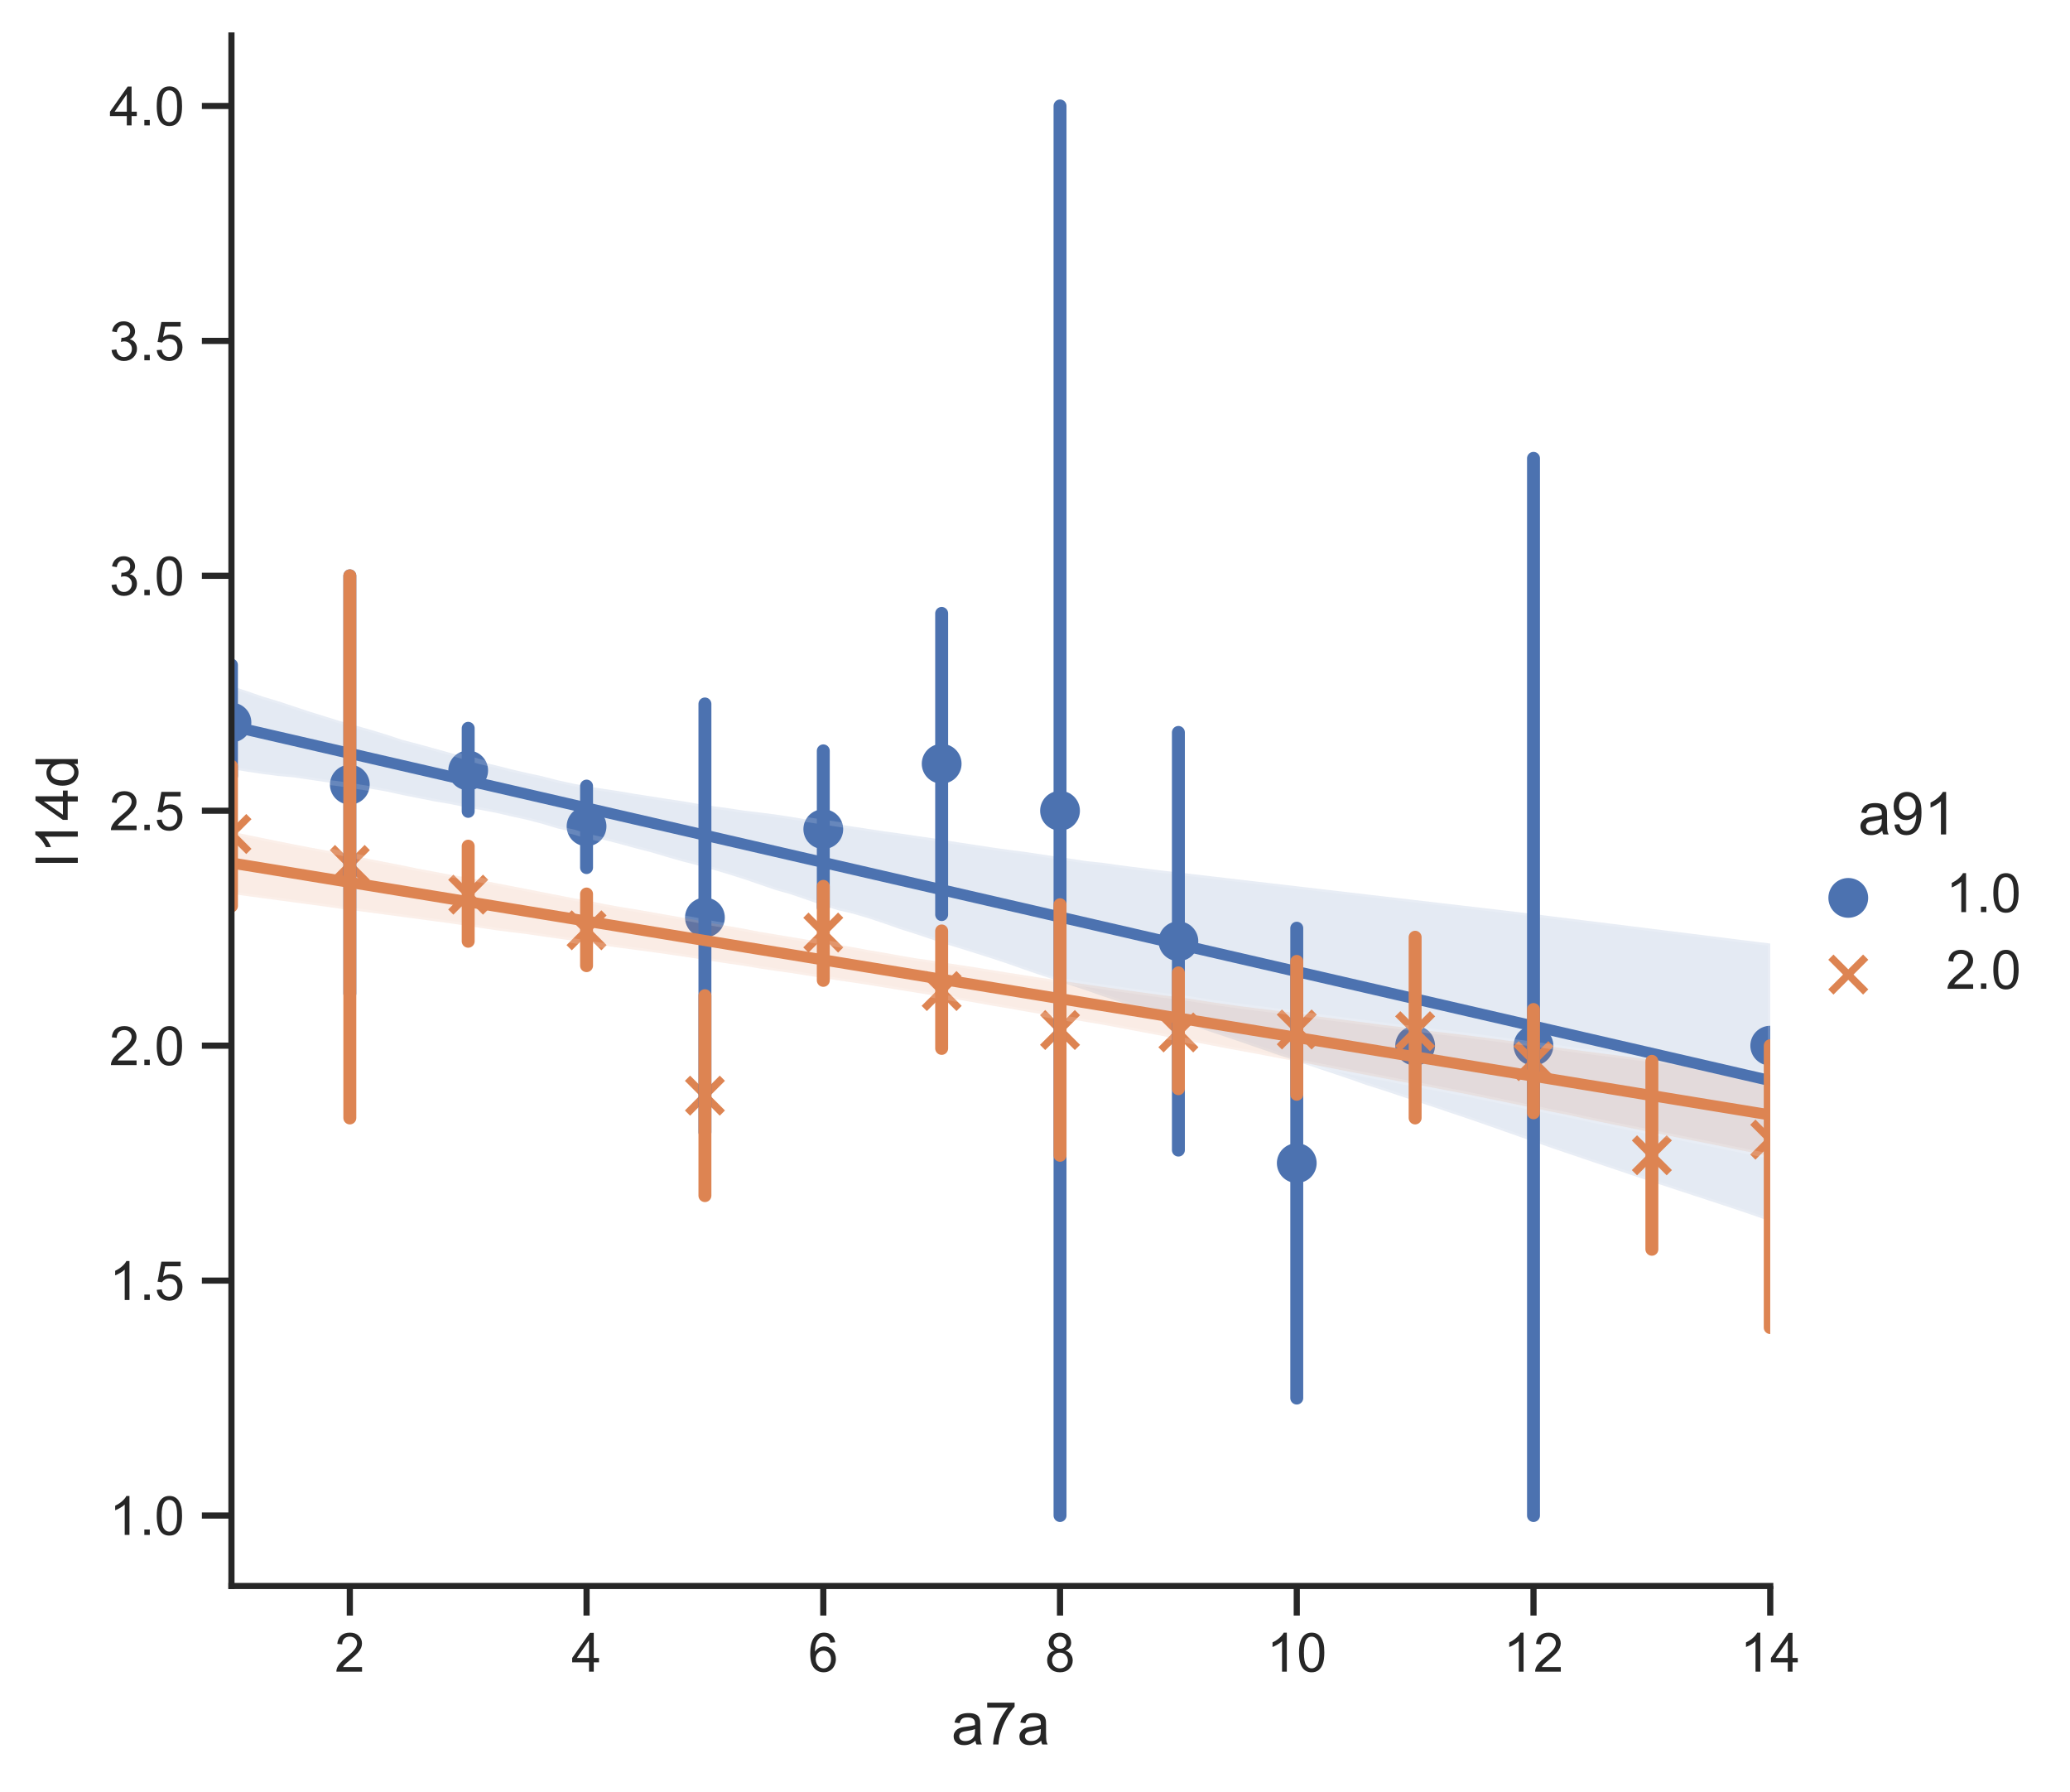 <?xml version="1.0" encoding="utf-8" standalone="no"?>
<!DOCTYPE svg PUBLIC "-//W3C//DTD SVG 1.1//EN"
  "http://www.w3.org/Graphics/SVG/1.1/DTD/svg11.dtd">
<!-- Created with matplotlib (https://matplotlib.org/) -->
<svg height="363.514pt" version="1.1" viewBox="0 0 420.027 363.514" width="420.027pt" xmlns="http://www.w3.org/2000/svg" xmlns:xlink="http://www.w3.org/1999/xlink">
 <defs>
  <style type="text/css">*{stroke-linecap:butt;stroke-linejoin:round;}</style>
 </defs>
 <g id="figure_1">
  <g id="patch_1">
   <path d="M -0 363.514 
L 420.027 363.514 
L 420.027 0 
L -0 0 
z
" style="fill:#ffffff;"/>
  </g>
  <g id="axes_1">
   <g id="patch_2">
    <path d="M 46.964 321.78 
L 359.202 321.78 
L 359.202 7.2 
L 46.964 7.2 
z
" style="fill:#ffffff;"/>
   </g>
   <g id="matplotlib.axis_1">
    <g id="xtick_1">
     <g id="line2d_1">
      <defs>
       <path d="M 0 0 
L 0 6 
" id="m0cfd7bb5b8" style="stroke:#262626;stroke-width:1.25;"/>
      </defs>
      <g>
       <use style="fill:#262626;stroke:#262626;stroke-width:1.25;" x="70.983" xlink:href="#m0cfd7bb5b8" y="321.78"/>
      </g>
     </g>
     <g id="text_1">
      <!-- 2 -->
      <g style="fill:#262626;" transform="translate(67.924 339.154)scale(0.11 -0.11)">
       <defs>
        <path d="M 50.344 8.453 
L 50.344 0 
L 3.031 0 
Q 2.938 3.172 4.047 6.109 
Q 5.859 10.938 9.828 15.625 
Q 13.812 20.312 21.344 26.469 
Q 33.016 36.031 37.109 41.625 
Q 41.219 47.219 41.219 52.203 
Q 41.219 57.422 37.469 61 
Q 33.734 64.594 27.734 64.594 
Q 21.391 64.594 17.578 60.781 
Q 13.766 56.984 13.719 50.25 
L 4.688 51.172 
Q 5.609 61.281 11.656 66.578 
Q 17.719 71.875 27.938 71.875 
Q 38.234 71.875 44.234 66.156 
Q 50.25 60.453 50.25 52 
Q 50.25 47.703 48.484 43.547 
Q 46.734 39.406 42.656 34.812 
Q 38.578 30.219 29.109 22.219 
Q 21.188 15.578 18.938 13.203 
Q 16.703 10.844 15.234 8.453 
z
" id="ArialMT-50"/>
       </defs>
       <use xlink:href="#ArialMT-50"/>
      </g>
     </g>
    </g>
    <g id="xtick_2">
     <g id="line2d_2">
      <g>
       <use style="fill:#262626;stroke:#262626;stroke-width:1.25;" x="119.019" xlink:href="#m0cfd7bb5b8" y="321.78"/>
      </g>
     </g>
     <g id="text_2">
      <!-- 4 -->
      <g style="fill:#262626;" transform="translate(115.961 339.154)scale(0.11 -0.11)">
       <defs>
        <path d="M 32.328 0 
L 32.328 17.141 
L 1.266 17.141 
L 1.266 25.203 
L 33.938 71.578 
L 41.109 71.578 
L 41.109 25.203 
L 50.781 25.203 
L 50.781 17.141 
L 41.109 17.141 
L 41.109 0 
z
M 32.328 25.203 
L 32.328 57.469 
L 9.906 25.203 
z
" id="ArialMT-52"/>
       </defs>
       <use xlink:href="#ArialMT-52"/>
      </g>
     </g>
    </g>
    <g id="xtick_3">
     <g id="line2d_3">
      <g>
       <use style="fill:#262626;stroke:#262626;stroke-width:1.25;" x="167.056" xlink:href="#m0cfd7bb5b8" y="321.78"/>
      </g>
     </g>
     <g id="text_3">
      <!-- 6 -->
      <g style="fill:#262626;" transform="translate(163.997 339.154)scale(0.11 -0.11)">
       <defs>
        <path d="M 49.75 54.047 
L 41.016 53.375 
Q 39.844 58.547 37.703 60.891 
Q 34.125 64.656 28.906 64.656 
Q 24.703 64.656 21.531 62.312 
Q 17.391 59.281 14.984 53.469 
Q 12.594 47.656 12.5 36.922 
Q 15.672 41.75 20.266 44.094 
Q 24.859 46.438 29.891 46.438 
Q 38.672 46.438 44.844 39.969 
Q 51.031 33.5 51.031 23.25 
Q 51.031 16.5 48.125 10.719 
Q 45.219 4.938 40.141 1.859 
Q 35.062 -1.219 28.609 -1.219 
Q 17.625 -1.219 10.688 6.859 
Q 3.766 14.938 3.766 33.5 
Q 3.766 54.25 11.422 63.672 
Q 18.109 71.875 29.438 71.875 
Q 37.891 71.875 43.281 67.141 
Q 48.688 62.406 49.75 54.047 
z
M 13.875 23.188 
Q 13.875 18.656 15.797 14.5 
Q 17.719 10.359 21.188 8.172 
Q 24.656 6 28.469 6 
Q 34.031 6 38.031 10.484 
Q 42.047 14.984 42.047 22.703 
Q 42.047 30.125 38.078 34.391 
Q 34.125 38.672 28.125 38.672 
Q 22.172 38.672 18.016 34.391 
Q 13.875 30.125 13.875 23.188 
z
" id="ArialMT-54"/>
       </defs>
       <use xlink:href="#ArialMT-54"/>
      </g>
     </g>
    </g>
    <g id="xtick_4">
     <g id="line2d_4">
      <g>
       <use style="fill:#262626;stroke:#262626;stroke-width:1.25;" x="215.092" xlink:href="#m0cfd7bb5b8" y="321.78"/>
      </g>
     </g>
     <g id="text_4">
      <!-- 8 -->
      <g style="fill:#262626;" transform="translate(212.034 339.154)scale(0.11 -0.11)">
       <defs>
        <path d="M 17.672 38.812 
Q 12.203 40.828 9.562 44.531 
Q 6.938 48.25 6.938 53.422 
Q 6.938 61.234 12.547 66.547 
Q 18.172 71.875 27.484 71.875 
Q 36.859 71.875 42.578 66.422 
Q 48.297 60.984 48.297 53.172 
Q 48.297 48.188 45.672 44.5 
Q 43.062 40.828 37.75 38.812 
Q 44.344 36.672 47.781 31.875 
Q 51.219 27.094 51.219 20.453 
Q 51.219 11.281 44.719 5.031 
Q 38.234 -1.219 27.641 -1.219 
Q 17.047 -1.219 10.547 5.047 
Q 4.047 11.328 4.047 20.703 
Q 4.047 27.688 7.594 32.391 
Q 11.141 37.109 17.672 38.812 
z
M 15.922 53.719 
Q 15.922 48.641 19.188 45.406 
Q 22.469 42.188 27.688 42.188 
Q 32.766 42.188 36.016 45.375 
Q 39.266 48.578 39.266 53.219 
Q 39.266 58.062 35.906 61.359 
Q 32.562 64.656 27.594 64.656 
Q 22.562 64.656 19.234 61.422 
Q 15.922 58.203 15.922 53.719 
z
M 13.094 20.656 
Q 13.094 16.891 14.875 13.375 
Q 16.656 9.859 20.172 7.922 
Q 23.688 6 27.734 6 
Q 34.031 6 38.125 10.047 
Q 42.234 14.109 42.234 20.359 
Q 42.234 26.703 38.016 30.859 
Q 33.797 35.016 27.438 35.016 
Q 21.234 35.016 17.156 30.906 
Q 13.094 26.812 13.094 20.656 
z
" id="ArialMT-56"/>
       </defs>
       <use xlink:href="#ArialMT-56"/>
      </g>
     </g>
    </g>
    <g id="xtick_5">
     <g id="line2d_5">
      <g>
       <use style="fill:#262626;stroke:#262626;stroke-width:1.25;" x="263.129" xlink:href="#m0cfd7bb5b8" y="321.78"/>
      </g>
     </g>
     <g id="text_5">
      <!-- 10 -->
      <g style="fill:#262626;" transform="translate(257.012 339.154)scale(0.11 -0.11)">
       <defs>
        <path d="M 37.25 0 
L 28.469 0 
L 28.469 56 
Q 25.297 52.984 20.141 49.953 
Q 14.984 46.922 10.891 45.406 
L 10.891 53.906 
Q 18.266 57.375 23.781 62.297 
Q 29.297 67.234 31.594 71.875 
L 37.25 71.875 
z
" id="ArialMT-49"/>
        <path d="M 4.156 35.297 
Q 4.156 48 6.766 55.734 
Q 9.375 63.484 14.516 67.672 
Q 19.672 71.875 27.484 71.875 
Q 33.25 71.875 37.594 69.547 
Q 41.938 67.234 44.766 62.859 
Q 47.609 58.5 49.219 52.219 
Q 50.828 45.953 50.828 35.297 
Q 50.828 22.703 48.234 14.969 
Q 45.656 7.234 40.5 3 
Q 35.359 -1.219 27.484 -1.219 
Q 17.141 -1.219 11.234 6.203 
Q 4.156 15.141 4.156 35.297 
z
M 13.188 35.297 
Q 13.188 17.672 17.312 11.828 
Q 21.438 6 27.484 6 
Q 33.547 6 37.672 11.859 
Q 41.797 17.719 41.797 35.297 
Q 41.797 52.984 37.672 58.781 
Q 33.547 64.594 27.391 64.594 
Q 21.344 64.594 17.719 59.469 
Q 13.188 52.938 13.188 35.297 
z
" id="ArialMT-48"/>
       </defs>
       <use xlink:href="#ArialMT-49"/>
       <use x="55.615" xlink:href="#ArialMT-48"/>
      </g>
     </g>
    </g>
    <g id="xtick_6">
     <g id="line2d_6">
      <g>
       <use style="fill:#262626;stroke:#262626;stroke-width:1.25;" x="311.165" xlink:href="#m0cfd7bb5b8" y="321.78"/>
      </g>
     </g>
     <g id="text_6">
      <!-- 12 -->
      <g style="fill:#262626;" transform="translate(305.048 339.154)scale(0.11 -0.11)">
       <use xlink:href="#ArialMT-49"/>
       <use x="55.615" xlink:href="#ArialMT-50"/>
      </g>
     </g>
    </g>
    <g id="xtick_7">
     <g id="line2d_7">
      <g>
       <use style="fill:#262626;stroke:#262626;stroke-width:1.25;" x="359.202" xlink:href="#m0cfd7bb5b8" y="321.78"/>
      </g>
     </g>
     <g id="text_7">
      <!-- 14 -->
      <g style="fill:#262626;" transform="translate(353.085 339.154)scale(0.11 -0.11)">
       <use xlink:href="#ArialMT-49"/>
       <use x="55.615" xlink:href="#ArialMT-52"/>
      </g>
     </g>
    </g>
    <g id="text_8">
     <!-- a7a -->
     <g style="fill:#262626;" transform="translate(193.073 353.929)scale(0.12 -0.12)">
      <defs>
       <path d="M 40.438 6.391 
Q 35.547 2.25 31.031 0.531 
Q 26.516 -1.172 21.344 -1.172 
Q 12.797 -1.172 8.203 3 
Q 3.609 7.172 3.609 13.672 
Q 3.609 17.484 5.344 20.625 
Q 7.078 23.781 9.891 25.688 
Q 12.703 27.594 16.219 28.562 
Q 18.797 29.25 24.031 29.891 
Q 34.672 31.156 39.703 32.906 
Q 39.75 34.719 39.75 35.203 
Q 39.75 40.578 37.25 42.781 
Q 33.891 45.75 27.25 45.75 
Q 21.047 45.75 18.094 43.578 
Q 15.141 41.406 13.719 35.891 
L 5.125 37.062 
Q 6.297 42.578 8.984 45.969 
Q 11.672 49.359 16.75 51.188 
Q 21.828 53.031 28.516 53.031 
Q 35.156 53.031 39.297 51.469 
Q 43.453 49.906 45.406 47.531 
Q 47.359 45.172 48.141 41.547 
Q 48.578 39.312 48.578 33.453 
L 48.578 21.734 
Q 48.578 9.469 49.141 6.219 
Q 49.703 2.984 51.375 0 
L 42.188 0 
Q 40.828 2.734 40.438 6.391 
z
M 39.703 26.031 
Q 34.906 24.078 25.344 22.703 
Q 19.922 21.922 17.672 20.938 
Q 15.438 19.969 14.203 18.094 
Q 12.984 16.219 12.984 13.922 
Q 12.984 10.406 15.641 8.062 
Q 18.312 5.719 23.438 5.719 
Q 28.516 5.719 32.469 7.938 
Q 36.422 10.156 38.281 14.016 
Q 39.703 17 39.703 22.797 
z
" id="ArialMT-97"/>
       <path d="M 4.734 62.203 
L 4.734 70.656 
L 51.078 70.656 
L 51.078 63.812 
Q 44.234 56.547 37.516 44.484 
Q 30.812 32.422 27.156 19.672 
Q 24.516 10.688 23.781 0 
L 14.75 0 
Q 14.891 8.453 18.062 20.406 
Q 21.234 32.375 27.172 43.484 
Q 33.109 54.594 39.797 62.203 
z
" id="ArialMT-55"/>
      </defs>
      <use xlink:href="#ArialMT-97"/>
      <use x="55.615" xlink:href="#ArialMT-55"/>
      <use x="111.23" xlink:href="#ArialMT-97"/>
     </g>
    </g>
   </g>
   <g id="matplotlib.axis_2">
    <g id="ytick_1">
     <g id="line2d_8">
      <defs>
       <path d="M 0 0 
L -6 0 
" id="m273891d269" style="stroke:#262626;stroke-width:1.25;"/>
      </defs>
      <g>
       <use style="fill:#262626;stroke:#262626;stroke-width:1.25;" x="46.964" xlink:href="#m273891d269" y="307.481"/>
      </g>
     </g>
     <g id="text_9">
      <!-- 1.0 -->
      <g style="fill:#262626;" transform="translate(22.174 311.418)scale(0.11 -0.11)">
       <defs>
        <path d="M 9.078 0 
L 9.078 10.016 
L 19.094 10.016 
L 19.094 0 
z
" id="ArialMT-46"/>
       </defs>
       <use xlink:href="#ArialMT-49"/>
       <use x="55.615" xlink:href="#ArialMT-46"/>
       <use x="83.398" xlink:href="#ArialMT-48"/>
      </g>
     </g>
    </g>
    <g id="ytick_2">
     <g id="line2d_9">
      <g>
       <use style="fill:#262626;stroke:#262626;stroke-width:1.25;" x="46.964" xlink:href="#m273891d269" y="259.817"/>
      </g>
     </g>
     <g id="text_10">
      <!-- 1.5 -->
      <g style="fill:#262626;" transform="translate(22.174 263.754)scale(0.11 -0.11)">
       <defs>
        <path d="M 4.156 18.75 
L 13.375 19.531 
Q 14.406 12.797 18.141 9.391 
Q 21.875 6 27.156 6 
Q 33.5 6 37.891 10.781 
Q 42.281 15.578 42.281 23.484 
Q 42.281 31 38.062 35.344 
Q 33.844 39.703 27 39.703 
Q 22.75 39.703 19.328 37.766 
Q 15.922 35.844 13.969 32.766 
L 5.719 33.844 
L 12.641 70.609 
L 48.25 70.609 
L 48.25 62.203 
L 19.672 62.203 
L 15.828 42.969 
Q 22.266 47.469 29.344 47.469 
Q 38.719 47.469 45.156 40.969 
Q 51.609 34.469 51.609 24.266 
Q 51.609 14.547 45.953 7.469 
Q 39.062 -1.219 27.156 -1.219 
Q 17.391 -1.219 11.203 4.25 
Q 5.031 9.719 4.156 18.75 
z
" id="ArialMT-53"/>
       </defs>
       <use xlink:href="#ArialMT-49"/>
       <use x="55.615" xlink:href="#ArialMT-46"/>
       <use x="83.398" xlink:href="#ArialMT-53"/>
      </g>
     </g>
    </g>
    <g id="ytick_3">
     <g id="line2d_10">
      <g>
       <use style="fill:#262626;stroke:#262626;stroke-width:1.25;" x="46.964" xlink:href="#m273891d269" y="212.154"/>
      </g>
     </g>
     <g id="text_11">
      <!-- 2.0 -->
      <g style="fill:#262626;" transform="translate(22.174 216.09)scale(0.11 -0.11)">
       <use xlink:href="#ArialMT-50"/>
       <use x="55.615" xlink:href="#ArialMT-46"/>
       <use x="83.398" xlink:href="#ArialMT-48"/>
      </g>
     </g>
    </g>
    <g id="ytick_4">
     <g id="line2d_11">
      <g>
       <use style="fill:#262626;stroke:#262626;stroke-width:1.25;" x="46.964" xlink:href="#m273891d269" y="164.49"/>
      </g>
     </g>
     <g id="text_12">
      <!-- 2.5 -->
      <g style="fill:#262626;" transform="translate(22.174 168.427)scale(0.11 -0.11)">
       <use xlink:href="#ArialMT-50"/>
       <use x="55.615" xlink:href="#ArialMT-46"/>
       <use x="83.398" xlink:href="#ArialMT-53"/>
      </g>
     </g>
    </g>
    <g id="ytick_5">
     <g id="line2d_12">
      <g>
       <use style="fill:#262626;stroke:#262626;stroke-width:1.25;" x="46.964" xlink:href="#m273891d269" y="116.826"/>
      </g>
     </g>
     <g id="text_13">
      <!-- 3.0 -->
      <g style="fill:#262626;" transform="translate(22.174 120.763)scale(0.11 -0.11)">
       <defs>
        <path d="M 4.203 18.891 
L 12.984 20.062 
Q 14.5 12.594 18.141 9.297 
Q 21.781 6 27 6 
Q 33.203 6 37.469 10.297 
Q 41.75 14.594 41.75 20.953 
Q 41.75 27 37.797 30.922 
Q 33.844 34.859 27.734 34.859 
Q 25.25 34.859 21.531 33.891 
L 22.516 41.609 
Q 23.391 41.5 23.922 41.5 
Q 29.547 41.5 34.031 44.422 
Q 38.531 47.359 38.531 53.469 
Q 38.531 58.297 35.25 61.469 
Q 31.984 64.656 26.812 64.656 
Q 21.688 64.656 18.266 61.422 
Q 14.844 58.203 13.875 51.766 
L 5.078 53.328 
Q 6.688 62.156 12.391 67.016 
Q 18.109 71.875 26.609 71.875 
Q 32.469 71.875 37.391 69.359 
Q 42.328 66.844 44.938 62.5 
Q 47.562 58.156 47.562 53.266 
Q 47.562 48.641 45.062 44.828 
Q 42.578 41.016 37.703 38.766 
Q 44.047 37.312 47.562 32.688 
Q 51.078 28.078 51.078 21.141 
Q 51.078 11.766 44.234 5.25 
Q 37.406 -1.266 26.953 -1.266 
Q 17.531 -1.266 11.297 4.344 
Q 5.078 9.969 4.203 18.891 
z
" id="ArialMT-51"/>
       </defs>
       <use xlink:href="#ArialMT-51"/>
       <use x="55.615" xlink:href="#ArialMT-46"/>
       <use x="83.398" xlink:href="#ArialMT-48"/>
      </g>
     </g>
    </g>
    <g id="ytick_6">
     <g id="line2d_13">
      <g>
       <use style="fill:#262626;stroke:#262626;stroke-width:1.25;" x="46.964" xlink:href="#m273891d269" y="69.163"/>
      </g>
     </g>
     <g id="text_14">
      <!-- 3.5 -->
      <g style="fill:#262626;" transform="translate(22.174 73.1)scale(0.11 -0.11)">
       <use xlink:href="#ArialMT-51"/>
       <use x="55.615" xlink:href="#ArialMT-46"/>
       <use x="83.398" xlink:href="#ArialMT-53"/>
      </g>
     </g>
    </g>
    <g id="ytick_7">
     <g id="line2d_14">
      <g>
       <use style="fill:#262626;stroke:#262626;stroke-width:1.25;" x="46.964" xlink:href="#m273891d269" y="21.499"/>
      </g>
     </g>
     <g id="text_15">
      <!-- 4.0 -->
      <g style="fill:#262626;" transform="translate(22.174 25.436)scale(0.11 -0.11)">
       <use xlink:href="#ArialMT-52"/>
       <use x="55.615" xlink:href="#ArialMT-46"/>
       <use x="83.398" xlink:href="#ArialMT-48"/>
      </g>
     </g>
    </g>
    <g id="text_16">
     <!-- l14d -->
     <g style="fill:#262626;" transform="translate(15.789 175.833)rotate(-90)scale(0.12 -0.12)">
      <defs>
       <path d="M 6.391 0 
L 6.391 71.578 
L 15.188 71.578 
L 15.188 0 
z
" id="ArialMT-108"/>
       <path d="M 40.234 0 
L 40.234 6.547 
Q 35.297 -1.172 25.734 -1.172 
Q 19.531 -1.172 14.328 2.25 
Q 9.125 5.672 6.266 11.797 
Q 3.422 17.922 3.422 25.875 
Q 3.422 33.641 6 39.969 
Q 8.594 46.297 13.766 49.656 
Q 18.953 53.031 25.344 53.031 
Q 30.031 53.031 33.688 51.047 
Q 37.359 49.078 39.656 45.906 
L 39.656 71.578 
L 48.391 71.578 
L 48.391 0 
z
M 12.453 25.875 
Q 12.453 15.922 16.641 10.984 
Q 20.844 6.062 26.562 6.062 
Q 32.328 6.062 36.344 10.766 
Q 40.375 15.484 40.375 25.141 
Q 40.375 35.797 36.266 40.766 
Q 32.172 45.75 26.172 45.75 
Q 20.312 45.75 16.375 40.969 
Q 12.453 36.188 12.453 25.875 
z
" id="ArialMT-100"/>
      </defs>
      <use xlink:href="#ArialMT-108"/>
      <use x="22.217" xlink:href="#ArialMT-49"/>
      <use x="77.832" xlink:href="#ArialMT-52"/>
      <use x="133.447" xlink:href="#ArialMT-100"/>
     </g>
    </g>
   </g>
   <g id="PathCollection_1">
    <defs>
     <path d="M 0 3.536 
C 0.938 3.536 1.837 3.163 2.5 2.5 
C 3.163 1.837 3.536 0.938 3.536 0 
C 3.536 -0.938 3.163 -1.837 2.5 -2.5 
C 1.837 -3.163 0.938 -3.536 0 -3.536 
C -0.938 -3.536 -1.837 -3.163 -2.5 -2.5 
C -3.163 -1.837 -3.536 -0.938 -3.536 0 
C -3.536 0.938 -3.163 1.837 -2.5 2.5 
C -1.837 3.163 -0.938 3.536 0 3.536 
z
" id="m5b16fdab51" style="stroke:#4c72b0;"/>
    </defs>
    <g clip-path="url(#p956bbccbf7)">
     <use style="fill:#4c72b0;stroke:#4c72b0;" x="46.964" xlink:href="#m5b16fdab51" y="146.591"/>
     <use style="fill:#4c72b0;stroke:#4c72b0;" x="70.983" xlink:href="#m5b16fdab51" y="159.194"/>
     <use style="fill:#4c72b0;stroke:#4c72b0;" x="95.001" xlink:href="#m5b16fdab51" y="156.315"/>
     <use style="fill:#4c72b0;stroke:#4c72b0;" x="119.019" xlink:href="#m5b16fdab51" y="167.654"/>
     <use style="fill:#4c72b0;stroke:#4c72b0;" x="143.037" xlink:href="#m5b16fdab51" y="186.155"/>
     <use style="fill:#4c72b0;stroke:#4c72b0;" x="167.056" xlink:href="#m5b16fdab51" y="168.228"/>
     <use style="fill:#4c72b0;stroke:#4c72b0;" x="191.074" xlink:href="#m5b16fdab51" y="154.957"/>
     <use style="fill:#4c72b0;stroke:#4c72b0;" x="215.092" xlink:href="#m5b16fdab51" y="164.49"/>
     <use style="fill:#4c72b0;stroke:#4c72b0;" x="239.111" xlink:href="#m5b16fdab51" y="190.97"/>
     <use style="fill:#4c72b0;stroke:#4c72b0;" x="263.129" xlink:href="#m5b16fdab51" y="235.985"/>
     <use style="fill:#4c72b0;stroke:#4c72b0;" x="287.147" xlink:href="#m5b16fdab51" y="212.154"/>
     <use style="fill:#4c72b0;stroke:#4c72b0;" x="311.165" xlink:href="#m5b16fdab51" y="212.154"/>
     <use style="fill:#4c72b0;stroke:#4c72b0;" x="359.202" xlink:href="#m5b16fdab51" y="212.154"/>
    </g>
   </g>
   <g id="PolyCollection_1">
    <defs>
     <path d="M 46.964 -224.332 
L 46.964 -207.459 
L 50.118 -206.958 
L 53.272 -206.486 
L 56.426 -206.076 
L 59.58 -205.801 
L 62.734 -205.334 
L 65.888 -204.868 
L 69.042 -204.46 
L 72.196 -203.975 
L 75.35 -203.464 
L 78.504 -202.914 
L 81.657 -202.218 
L 84.811 -201.591 
L 87.965 -200.964 
L 91.119 -200.429 
L 94.273 -199.792 
L 97.427 -199.214 
L 100.581 -198.619 
L 103.735 -197.888 
L 106.889 -197.193 
L 110.043 -196.37 
L 113.197 -195.415 
L 116.35 -194.728 
L 119.504 -193.765 
L 122.658 -193.092 
L 125.812 -192.272 
L 128.966 -191.412 
L 132.12 -190.603 
L 135.274 -189.655 
L 138.428 -188.76 
L 141.582 -187.949 
L 144.736 -187.063 
L 147.89 -186.112 
L 151.044 -185.119 
L 154.197 -184.034 
L 157.351 -182.95 
L 160.505 -182.055 
L 163.659 -180.974 
L 166.813 -179.871 
L 169.967 -178.863 
L 173.121 -178.127 
L 176.275 -177.193 
L 179.429 -176.142 
L 182.583 -175.028 
L 185.737 -174.033 
L 188.891 -172.981 
L 192.044 -171.929 
L 195.198 -170.971 
L 198.352 -169.979 
L 201.506 -168.976 
L 204.66 -167.921 
L 207.814 -166.811 
L 210.968 -165.73 
L 214.122 -164.662 
L 217.276 -163.597 
L 220.43 -162.573 
L 223.584 -161.463 
L 226.737 -160.396 
L 229.891 -159.349 
L 233.045 -158.323 
L 236.199 -157.298 
L 239.353 -156.273 
L 242.507 -155.248 
L 245.661 -154.17 
L 248.815 -153.12 
L 251.969 -152.036 
L 255.123 -150.951 
L 258.277 -149.867 
L 261.431 -148.783 
L 264.584 -147.699 
L 267.738 -146.63 
L 270.892 -145.575 
L 274.046 -144.52 
L 277.2 -143.394 
L 280.354 -142.402 
L 283.508 -141.356 
L 286.662 -140.301 
L 289.816 -139.246 
L 292.97 -138.192 
L 296.124 -137.137 
L 299.278 -136.065 
L 302.431 -134.959 
L 305.585 -133.852 
L 308.739 -132.745 
L 311.893 -131.638 
L 315.047 -130.531 
L 318.201 -129.459 
L 321.355 -128.391 
L 324.509 -127.324 
L 327.663 -126.258 
L 330.817 -125.192 
L 333.971 -124.144 
L 337.125 -123.106 
L 340.278 -122.068 
L 343.432 -121.03 
L 346.586 -119.992 
L 349.74 -118.954 
L 352.894 -117.915 
L 356.048 -116.829 
L 359.202 -115.733 
L 359.202 -172.083 
L 359.202 -172.083 
L 356.048 -172.476 
L 352.894 -172.868 
L 349.74 -173.261 
L 346.586 -173.654 
L 343.432 -174.046 
L 340.278 -174.439 
L 337.125 -174.832 
L 333.971 -175.225 
L 330.817 -175.617 
L 327.663 -176.009 
L 324.509 -176.401 
L 321.355 -176.793 
L 318.201 -177.185 
L 315.047 -177.577 
L 311.893 -177.969 
L 308.739 -178.361 
L 305.585 -178.749 
L 302.431 -179.117 
L 299.278 -179.485 
L 296.124 -179.853 
L 292.97 -180.221 
L 289.816 -180.589 
L 286.662 -180.957 
L 283.508 -181.325 
L 280.354 -181.693 
L 277.2 -182.06 
L 274.046 -182.428 
L 270.892 -182.796 
L 267.738 -183.164 
L 264.584 -183.532 
L 261.431 -183.9 
L 258.277 -184.268 
L 255.123 -184.635 
L 251.969 -185.003 
L 248.815 -185.371 
L 245.661 -185.738 
L 242.507 -186.106 
L 239.353 -186.474 
L 236.199 -186.841 
L 233.045 -187.23 
L 229.891 -187.621 
L 226.737 -188.034 
L 223.584 -188.476 
L 220.43 -188.81 
L 217.276 -189.284 
L 214.122 -189.755 
L 210.968 -190.225 
L 207.814 -190.696 
L 204.66 -191.098 
L 201.506 -191.542 
L 198.352 -192.022 
L 195.198 -192.498 
L 192.044 -192.983 
L 188.891 -193.495 
L 185.737 -193.945 
L 182.583 -194.415 
L 179.429 -194.846 
L 176.275 -195.324 
L 173.121 -195.801 
L 169.967 -196.278 
L 166.813 -196.755 
L 163.659 -197.233 
L 160.505 -197.788 
L 157.351 -198.261 
L 154.197 -198.663 
L 151.044 -199.041 
L 147.89 -199.518 
L 144.736 -199.947 
L 141.582 -200.423 
L 138.428 -200.969 
L 135.274 -201.438 
L 132.12 -201.936 
L 128.966 -202.419 
L 125.812 -202.958 
L 122.658 -203.435 
L 119.504 -203.913 
L 116.35 -204.515 
L 113.197 -205.206 
L 110.043 -206.016 
L 106.889 -206.7 
L 103.735 -207.436 
L 100.581 -208.239 
L 97.427 -208.972 
L 94.273 -209.912 
L 91.119 -210.829 
L 87.965 -211.708 
L 84.811 -212.577 
L 81.657 -213.398 
L 78.504 -214.443 
L 75.35 -215.409 
L 72.196 -216.301 
L 69.042 -217.199 
L 65.888 -218.179 
L 62.734 -219.159 
L 59.58 -220.206 
L 56.426 -221.25 
L 53.272 -222.2 
L 50.118 -223.296 
L 46.964 -224.332 
z
" id="m8e16219e32" style="stroke:#ffffff;stroke-opacity:0.15;"/>
    </defs>
    <g clip-path="url(#p956bbccbf7)">
     <use style="fill:#4c72b0;fill-opacity:0.15;stroke:#ffffff;stroke-opacity:0.15;" x="0" xlink:href="#m8e16219e32" y="363.514"/>
    </g>
   </g>
   <g id="PathCollection_2">
    <defs>
     <path d="M -3.536 3.536 
L 3.536 -3.536 
M -3.536 -3.536 
L 3.536 3.536 
" id="m455e15b0b2" style="stroke:#dd8452;stroke-width:1.5;"/>
    </defs>
    <g clip-path="url(#p956bbccbf7)">
     <use style="fill:#dd8452;stroke:#dd8452;stroke-width:1.5;" x="46.964" xlink:href="#m455e15b0b2" y="169.213"/>
     <use style="fill:#dd8452;stroke:#dd8452;stroke-width:1.5;" x="70.983" xlink:href="#m455e15b0b2" y="175.489"/>
     <use style="fill:#dd8452;stroke:#dd8452;stroke-width:1.5;" x="95.001" xlink:href="#m455e15b0b2" y="181.513"/>
     <use style="fill:#dd8452;stroke:#dd8452;stroke-width:1.5;" x="119.019" xlink:href="#m455e15b0b2" y="188.747"/>
     <use style="fill:#dd8452;stroke:#dd8452;stroke-width:1.5;" x="143.037" xlink:href="#m455e15b0b2" y="222.295"/>
     <use style="fill:#dd8452;stroke:#dd8452;stroke-width:1.5;" x="167.056" xlink:href="#m455e15b0b2" y="189.21"/>
     <use style="fill:#dd8452;stroke:#dd8452;stroke-width:1.5;" x="191.074" xlink:href="#m455e15b0b2" y="201.069"/>
     <use style="fill:#dd8452;stroke:#dd8452;stroke-width:1.5;" x="215.092" xlink:href="#m455e15b0b2" y="208.976"/>
     <use style="fill:#dd8452;stroke:#dd8452;stroke-width:1.5;" x="239.111" xlink:href="#m455e15b0b2" y="209.468"/>
     <use style="fill:#dd8452;stroke:#dd8452;stroke-width:1.5;" x="263.129" xlink:href="#m455e15b0b2" y="208.866"/>
     <use style="fill:#dd8452;stroke:#dd8452;stroke-width:1.5;" x="287.147" xlink:href="#m455e15b0b2" y="209.22"/>
     <use style="fill:#dd8452;stroke:#dd8452;stroke-width:1.5;" x="311.165" xlink:href="#m455e15b0b2" y="215.296"/>
     <use style="fill:#dd8452;stroke:#dd8452;stroke-width:1.5;" x="335.184" xlink:href="#m455e15b0b2" y="234.397"/>
     <use style="fill:#dd8452;stroke:#dd8452;stroke-width:1.5;" x="359.202" xlink:href="#m455e15b0b2" y="231.219"/>
    </g>
   </g>
   <g id="PolyCollection_2">
    <defs>
     <path d="M 46.964 -194.77 
L 46.964 -182.154 
L 50.118 -181.712 
L 53.272 -181.289 
L 56.426 -180.867 
L 59.58 -180.448 
L 62.734 -180.021 
L 65.888 -179.597 
L 69.042 -179.148 
L 72.196 -178.754 
L 75.35 -178.33 
L 78.504 -177.908 
L 81.657 -177.488 
L 84.811 -177.067 
L 87.965 -176.643 
L 91.119 -176.219 
L 94.273 -175.751 
L 97.427 -175.271 
L 100.581 -174.793 
L 103.735 -174.386 
L 106.889 -174 
L 110.043 -173.539 
L 113.197 -173.095 
L 116.35 -172.645 
L 119.504 -172.144 
L 122.658 -171.649 
L 125.812 -171.211 
L 128.966 -170.795 
L 132.12 -170.38 
L 135.274 -169.931 
L 138.428 -169.474 
L 141.582 -168.998 
L 144.736 -168.484 
L 147.89 -168.003 
L 151.044 -167.553 
L 154.197 -167.014 
L 157.351 -166.549 
L 160.505 -166.106 
L 163.659 -165.602 
L 166.813 -165.121 
L 169.967 -164.626 
L 173.121 -164.169 
L 176.275 -163.677 
L 179.429 -163.17 
L 182.583 -162.649 
L 185.737 -162.152 
L 188.891 -161.639 
L 192.044 -161.118 
L 195.198 -160.566 
L 198.352 -160.02 
L 201.506 -159.447 
L 204.66 -158.919 
L 207.814 -158.361 
L 210.968 -157.821 
L 214.122 -157.275 
L 217.276 -156.732 
L 220.43 -156.176 
L 223.584 -155.647 
L 226.737 -155.064 
L 229.891 -154.466 
L 233.045 -153.873 
L 236.199 -153.27 
L 239.353 -152.669 
L 242.507 -152.051 
L 245.661 -151.453 
L 248.815 -150.837 
L 251.969 -150.26 
L 255.123 -149.679 
L 258.277 -149.08 
L 261.431 -148.483 
L 264.584 -147.889 
L 267.738 -147.285 
L 270.892 -146.66 
L 274.046 -146.033 
L 277.2 -145.429 
L 280.354 -144.827 
L 283.508 -144.216 
L 286.662 -143.62 
L 289.816 -143.017 
L 292.97 -142.413 
L 296.124 -141.811 
L 299.278 -141.185 
L 302.431 -140.532 
L 305.585 -139.877 
L 308.739 -139.222 
L 311.893 -138.568 
L 315.047 -137.916 
L 318.201 -137.298 
L 321.355 -136.605 
L 324.509 -135.95 
L 327.663 -135.296 
L 330.817 -134.659 
L 333.971 -134.026 
L 337.125 -133.393 
L 340.278 -132.751 
L 343.432 -132.129 
L 346.586 -131.499 
L 349.74 -130.853 
L 352.894 -130.208 
L 356.048 -129.576 
L 359.202 -128.916 
L 359.202 -145.604 
L 359.202 -145.604 
L 356.048 -146.006 
L 352.894 -146.408 
L 349.74 -146.81 
L 346.586 -147.192 
L 343.432 -147.537 
L 340.278 -147.882 
L 337.125 -148.245 
L 333.971 -148.648 
L 330.817 -149.051 
L 327.663 -149.454 
L 324.509 -149.858 
L 321.355 -150.261 
L 318.201 -150.684 
L 315.047 -151.118 
L 311.893 -151.575 
L 308.739 -151.989 
L 305.585 -152.424 
L 302.431 -152.845 
L 299.278 -153.248 
L 296.124 -153.65 
L 292.97 -154.019 
L 289.816 -154.375 
L 286.662 -154.853 
L 283.508 -155.229 
L 280.354 -155.605 
L 277.2 -156.026 
L 274.046 -156.438 
L 270.892 -156.831 
L 267.738 -157.245 
L 264.584 -157.697 
L 261.431 -158.14 
L 258.277 -158.549 
L 255.123 -158.924 
L 251.969 -159.327 
L 248.815 -159.767 
L 245.661 -160.21 
L 242.507 -160.709 
L 239.353 -161.19 
L 236.199 -161.545 
L 233.045 -161.982 
L 229.891 -162.424 
L 226.737 -162.865 
L 223.584 -163.315 
L 220.43 -163.777 
L 217.276 -164.239 
L 214.122 -164.705 
L 210.968 -165.168 
L 207.814 -165.65 
L 204.66 -166.151 
L 201.506 -166.659 
L 198.352 -167.173 
L 195.198 -167.659 
L 192.044 -168.128 
L 188.891 -168.654 
L 185.737 -169.096 
L 182.583 -169.64 
L 179.429 -170.207 
L 176.275 -170.736 
L 173.121 -171.325 
L 169.967 -171.854 
L 166.813 -172.393 
L 163.659 -172.882 
L 160.505 -173.404 
L 157.351 -173.926 
L 154.197 -174.448 
L 151.044 -175.064 
L 147.89 -175.61 
L 144.736 -176.154 
L 141.582 -176.778 
L 138.428 -177.354 
L 135.274 -177.9 
L 132.12 -178.47 
L 128.966 -179.012 
L 125.812 -179.52 
L 122.658 -180.091 
L 119.504 -180.734 
L 116.35 -181.28 
L 113.197 -181.893 
L 110.043 -182.508 
L 106.889 -183.139 
L 103.735 -183.74 
L 100.581 -184.355 
L 97.427 -184.966 
L 94.273 -185.535 
L 91.119 -186.091 
L 87.965 -186.69 
L 84.811 -187.274 
L 81.657 -187.926 
L 78.504 -188.539 
L 75.35 -189.152 
L 72.196 -189.791 
L 69.042 -190.455 
L 65.888 -191.021 
L 62.734 -191.6 
L 59.58 -192.212 
L 56.426 -192.838 
L 53.272 -193.482 
L 50.118 -194.126 
L 46.964 -194.77 
z
" id="me3f9ff1534" style="stroke:#ffffff;stroke-opacity:0.15;"/>
    </defs>
    <g clip-path="url(#p956bbccbf7)">
     <use style="fill:#dd8452;fill-opacity:0.15;stroke:#ffffff;stroke-opacity:0.15;" x="0" xlink:href="#me3f9ff1534" y="363.514"/>
    </g>
   </g>
   <g id="line2d_15">
    <path clip-path="url(#p956bbccbf7)" d="M 46.964 157.451 
L 46.964 134.926 
" style="fill:none;stroke:#4c72b0;stroke-linecap:round;stroke-width:2.625;"/>
   </g>
   <g id="line2d_16">
    <path clip-path="url(#p956bbccbf7)" d="M 70.983 201.562 
L 70.983 116.826 
" style="fill:none;stroke:#4c72b0;stroke-linecap:round;stroke-width:2.625;"/>
   </g>
   <g id="line2d_17">
    <path clip-path="url(#p956bbccbf7)" d="M 95.001 164.616 
L 95.001 147.764 
" style="fill:none;stroke:#4c72b0;stroke-linecap:round;stroke-width:2.625;"/>
   </g>
   <g id="line2d_18">
    <path clip-path="url(#p956bbccbf7)" d="M 119.019 176.023 
L 119.019 159.489 
" style="fill:none;stroke:#4c72b0;stroke-linecap:round;stroke-width:2.625;"/>
   </g>
   <g id="line2d_19">
    <path clip-path="url(#p956bbccbf7)" d="M 143.037 229.703 
L 143.037 142.825 
" style="fill:none;stroke:#4c72b0;stroke-linecap:round;stroke-width:2.625;"/>
   </g>
   <g id="line2d_20">
    <path clip-path="url(#p956bbccbf7)" d="M 167.056 184.116 
L 167.056 152.34 
" style="fill:none;stroke:#4c72b0;stroke-linecap:round;stroke-width:2.625;"/>
   </g>
   <g id="line2d_21">
    <path clip-path="url(#p956bbccbf7)" d="M 191.074 185.557 
L 191.074 124.453 
" style="fill:none;stroke:#4c72b0;stroke-linecap:round;stroke-width:2.625;"/>
   </g>
   <g id="line2d_22">
    <path clip-path="url(#p956bbccbf7)" d="M 215.092 307.481 
L 215.092 21.499 
" style="fill:none;stroke:#4c72b0;stroke-linecap:round;stroke-width:2.625;"/>
   </g>
   <g id="line2d_23">
    <path clip-path="url(#p956bbccbf7)" d="M 239.111 233.337 
L 239.111 148.602 
" style="fill:none;stroke:#4c72b0;stroke-linecap:round;stroke-width:2.625;"/>
   </g>
   <g id="line2d_24">
    <path clip-path="url(#p956bbccbf7)" d="M 263.129 283.649 
L 263.129 188.322 
" style="fill:none;stroke:#4c72b0;stroke-linecap:round;stroke-width:2.625;"/>
   </g>
   <g id="line2d_25">
    <path clip-path="url(#p956bbccbf7)" d="M 287.147 212.154 
L 287.147 212.154 
" style="fill:none;stroke:#4c72b0;stroke-linecap:round;stroke-width:2.625;"/>
   </g>
   <g id="line2d_26">
    <path clip-path="url(#p956bbccbf7)" d="M 311.165 307.481 
L 311.165 92.995 
" style="fill:none;stroke:#4c72b0;stroke-linecap:round;stroke-width:2.625;"/>
   </g>
   <g id="line2d_27">
    <path clip-path="url(#p956bbccbf7)" d="M 359.202 212.154 
L 359.202 212.154 
" style="fill:none;stroke:#4c72b0;stroke-linecap:round;stroke-width:2.625;"/>
   </g>
   <g id="line2d_28">
    <path clip-path="url(#p956bbccbf7)" d="M 46.964 147.32 
L 50.118 148.047 
L 53.272 148.773 
L 56.426 149.5 
L 59.58 150.226 
L 62.734 150.953 
L 65.888 151.679 
L 69.042 152.406 
L 72.196 153.132 
L 75.35 153.859 
L 78.504 154.585 
L 81.657 155.312 
L 84.811 156.038 
L 87.965 156.765 
L 91.119 157.491 
L 94.273 158.218 
L 97.427 158.944 
L 100.581 159.671 
L 103.735 160.397 
L 106.889 161.124 
L 110.043 161.85 
L 113.197 162.577 
L 116.35 163.303 
L 119.504 164.03 
L 122.658 164.756 
L 125.812 165.483 
L 128.966 166.209 
L 132.12 166.936 
L 135.274 167.662 
L 138.428 168.389 
L 141.582 169.115 
L 144.736 169.842 
L 147.89 170.568 
L 151.044 171.294 
L 154.197 172.021 
L 157.351 172.747 
L 160.505 173.474 
L 163.659 174.2 
L 166.813 174.927 
L 169.967 175.653 
L 173.121 176.38 
L 176.275 177.106 
L 179.429 177.833 
L 182.583 178.559 
L 185.737 179.286 
L 188.891 180.012 
L 192.044 180.739 
L 195.198 181.465 
L 198.352 182.192 
L 201.506 182.918 
L 204.66 183.645 
L 207.814 184.371 
L 210.968 185.098 
L 214.122 185.824 
L 217.276 186.551 
L 220.43 187.277 
L 223.584 188.004 
L 226.737 188.73 
L 229.891 189.457 
L 233.045 190.183 
L 236.199 190.91 
L 239.353 191.636 
L 242.507 192.363 
L 245.661 193.089 
L 248.815 193.816 
L 251.969 194.542 
L 255.123 195.269 
L 258.277 195.995 
L 261.431 196.721 
L 264.584 197.448 
L 267.738 198.174 
L 270.892 198.901 
L 274.046 199.627 
L 277.2 200.354 
L 280.354 201.08 
L 283.508 201.807 
L 286.662 202.533 
L 289.816 203.26 
L 292.97 203.986 
L 296.124 204.713 
L 299.278 205.439 
L 302.431 206.166 
L 305.585 206.892 
L 308.739 207.619 
L 311.893 208.345 
L 315.047 209.072 
L 318.201 209.798 
L 321.355 210.525 
L 324.509 211.251 
L 327.663 211.978 
L 330.817 212.704 
L 333.971 213.431 
L 337.125 214.157 
L 340.278 214.884 
L 343.432 215.61 
L 346.586 216.337 
L 349.74 217.063 
L 352.894 217.79 
L 356.048 218.516 
L 359.202 219.243 
" style="fill:none;stroke:#4c72b0;stroke-linecap:round;stroke-width:2.25;"/>
   </g>
   <g id="line2d_29">
    <path clip-path="url(#p956bbccbf7)" d="M 46.964 183.813 
L 46.964 155.451 
" style="fill:none;stroke:#dd8452;stroke-linecap:round;stroke-width:2.625;"/>
   </g>
   <g id="line2d_30">
    <path clip-path="url(#p956bbccbf7)" d="M 70.983 226.819 
L 70.983 116.826 
" style="fill:none;stroke:#dd8452;stroke-linecap:round;stroke-width:2.625;"/>
   </g>
   <g id="line2d_31">
    <path clip-path="url(#p956bbccbf7)" d="M 95.001 190.97 
L 95.001 171.677 
" style="fill:none;stroke:#dd8452;stroke-linecap:round;stroke-width:2.625;"/>
   </g>
   <g id="line2d_32">
    <path clip-path="url(#p956bbccbf7)" d="M 119.019 195.92 
L 119.019 181.385 
" style="fill:none;stroke:#dd8452;stroke-linecap:round;stroke-width:2.625;"/>
   </g>
   <g id="line2d_33">
    <path clip-path="url(#p956bbccbf7)" d="M 143.037 242.577 
L 143.037 202.012 
" style="fill:none;stroke:#dd8452;stroke-linecap:round;stroke-width:2.625;"/>
   </g>
   <g id="line2d_34">
    <path clip-path="url(#p956bbccbf7)" d="M 167.056 198.905 
L 167.056 179.831 
" style="fill:none;stroke:#dd8452;stroke-linecap:round;stroke-width:2.625;"/>
   </g>
   <g id="line2d_35">
    <path clip-path="url(#p956bbccbf7)" d="M 191.074 212.708 
L 191.074 188.876 
" style="fill:none;stroke:#dd8452;stroke-linecap:round;stroke-width:2.625;"/>
   </g>
   <g id="line2d_36">
    <path clip-path="url(#p956bbccbf7)" d="M 215.092 234.397 
L 215.092 183.555 
" style="fill:none;stroke:#dd8452;stroke-linecap:round;stroke-width:2.625;"/>
   </g>
   <g id="line2d_37">
    <path clip-path="url(#p956bbccbf7)" d="M 239.111 220.881 
L 239.111 197.385 
" style="fill:none;stroke:#dd8452;stroke-linecap:round;stroke-width:2.625;"/>
   </g>
   <g id="line2d_38">
    <path clip-path="url(#p956bbccbf7)" d="M 263.129 222.015 
L 263.129 195.06 
" style="fill:none;stroke:#dd8452;stroke-linecap:round;stroke-width:2.625;"/>
   </g>
   <g id="line2d_39">
    <path clip-path="url(#p956bbccbf7)" d="M 287.147 226.819 
L 287.147 190.155 
" style="fill:none;stroke:#dd8452;stroke-linecap:round;stroke-width:2.625;"/>
   </g>
   <g id="line2d_40">
    <path clip-path="url(#p956bbccbf7)" d="M 311.165 225.772 
L 311.165 204.821 
" style="fill:none;stroke:#dd8452;stroke-linecap:round;stroke-width:2.625;"/>
   </g>
   <g id="line2d_41">
    <path clip-path="url(#p956bbccbf7)" d="M 335.184 253.462 
L 335.184 215.331 
" style="fill:none;stroke:#dd8452;stroke-linecap:round;stroke-width:2.625;"/>
   </g>
   <g id="line2d_42">
    <path clip-path="url(#p956bbccbf7)" d="M 359.202 269.35 
L 359.202 212.154 
" style="fill:none;stroke:#dd8452;stroke-linecap:round;stroke-width:2.625;"/>
   </g>
   <g id="line2d_43">
    <path clip-path="url(#p956bbccbf7)" d="M 46.964 175.089 
L 50.118 175.605 
L 53.272 176.121 
L 56.426 176.638 
L 59.58 177.154 
L 62.734 177.671 
L 65.888 178.187 
L 69.042 178.703 
L 72.196 179.22 
L 75.35 179.736 
L 78.504 180.253 
L 81.657 180.769 
L 84.811 181.285 
L 87.965 181.802 
L 91.119 182.318 
L 94.273 182.835 
L 97.427 183.351 
L 100.581 183.867 
L 103.735 184.384 
L 106.889 184.9 
L 110.043 185.417 
L 113.197 185.933 
L 116.35 186.449 
L 119.504 186.966 
L 122.658 187.482 
L 125.812 187.999 
L 128.966 188.515 
L 132.12 189.031 
L 135.274 189.548 
L 138.428 190.064 
L 141.582 190.581 
L 144.736 191.097 
L 147.89 191.613 
L 151.044 192.13 
L 154.197 192.646 
L 157.351 193.163 
L 160.505 193.679 
L 163.659 194.195 
L 166.813 194.712 
L 169.967 195.228 
L 173.121 195.745 
L 176.275 196.261 
L 179.429 196.777 
L 182.583 197.294 
L 185.737 197.81 
L 188.891 198.327 
L 192.044 198.843 
L 195.198 199.359 
L 198.352 199.876 
L 201.506 200.392 
L 204.66 200.909 
L 207.814 201.425 
L 210.968 201.941 
L 214.122 202.458 
L 217.276 202.974 
L 220.43 203.491 
L 223.584 204.007 
L 226.737 204.523 
L 229.891 205.04 
L 233.045 205.556 
L 236.199 206.072 
L 239.353 206.589 
L 242.507 207.105 
L 245.661 207.622 
L 248.815 208.138 
L 251.969 208.654 
L 255.123 209.171 
L 258.277 209.687 
L 261.431 210.204 
L 264.584 210.72 
L 267.738 211.236 
L 270.892 211.753 
L 274.046 212.269 
L 277.2 212.786 
L 280.354 213.302 
L 283.508 213.818 
L 286.662 214.335 
L 289.816 214.851 
L 292.97 215.368 
L 296.124 215.884 
L 299.278 216.4 
L 302.431 216.917 
L 305.585 217.433 
L 308.739 217.95 
L 311.893 218.466 
L 315.047 218.982 
L 318.201 219.499 
L 321.355 220.015 
L 324.509 220.532 
L 327.663 221.048 
L 330.817 221.564 
L 333.971 222.081 
L 337.125 222.597 
L 340.278 223.114 
L 343.432 223.63 
L 346.586 224.146 
L 349.74 224.663 
L 352.894 225.179 
L 356.048 225.696 
L 359.202 226.212 
" style="fill:none;stroke:#dd8452;stroke-linecap:round;stroke-width:2.25;"/>
   </g>
   <g id="patch_3">
    <path d="M 46.964 321.78 
L 46.964 7.2 
" style="fill:none;stroke:#262626;stroke-linecap:square;stroke-linejoin:miter;stroke-width:1.25;"/>
   </g>
   <g id="patch_4">
    <path d="M 46.964 321.78 
L 359.202 321.78 
" style="fill:none;stroke:#262626;stroke-linecap:square;stroke-linejoin:miter;stroke-width:1.25;"/>
   </g>
  </g>
  <g id="legend_1">
   <g id="text_17">
    <!-- a91 -->
    <g style="fill:#262626;" transform="translate(377.072 169.299)scale(0.12 -0.12)">
     <defs>
      <path d="M 5.469 16.547 
L 13.922 17.328 
Q 14.984 11.375 18.016 8.688 
Q 21.047 6 25.781 6 
Q 29.828 6 32.875 7.859 
Q 35.938 9.719 37.891 12.812 
Q 39.844 15.922 41.156 21.188 
Q 42.484 26.469 42.484 31.938 
Q 42.484 32.516 42.438 33.688 
Q 39.797 29.5 35.234 26.875 
Q 30.672 24.266 25.344 24.266 
Q 16.453 24.266 10.297 30.703 
Q 4.156 37.156 4.156 47.703 
Q 4.156 58.594 10.578 65.234 
Q 17 71.875 26.656 71.875 
Q 33.641 71.875 39.422 68.109 
Q 45.219 64.359 48.219 57.391 
Q 51.219 50.438 51.219 37.25 
Q 51.219 23.531 48.234 15.406 
Q 45.266 7.281 39.375 3.031 
Q 33.5 -1.219 25.594 -1.219 
Q 17.188 -1.219 11.859 3.438 
Q 6.547 8.109 5.469 16.547 
z
M 41.453 48.141 
Q 41.453 55.719 37.422 60.156 
Q 33.406 64.594 27.734 64.594 
Q 21.875 64.594 17.531 59.812 
Q 13.188 55.031 13.188 47.406 
Q 13.188 40.578 17.312 36.297 
Q 21.438 32.031 27.484 32.031 
Q 33.594 32.031 37.516 36.297 
Q 41.453 40.578 41.453 48.141 
z
" id="ArialMT-57"/>
     </defs>
     <use xlink:href="#ArialMT-97"/>
     <use x="55.615" xlink:href="#ArialMT-57"/>
     <use x="111.23" xlink:href="#ArialMT-49"/>
    </g>
   </g>
   <g id="PathCollection_3">
    <g>
     <use style="fill:#4c72b0;stroke:#4c72b0;" x="375.037" xlink:href="#m5b16fdab51" y="182.171"/>
    </g>
   </g>
   <g id="text_18">
    <!-- 1.0 -->
    <g style="fill:#262626;" transform="translate(394.837 185.058)scale(0.11 -0.11)">
     <use xlink:href="#ArialMT-49"/>
     <use x="55.615" xlink:href="#ArialMT-46"/>
     <use x="83.398" xlink:href="#ArialMT-48"/>
    </g>
   </g>
   <g id="PathCollection_4">
    <g>
     <use style="fill:#dd8452;stroke:#dd8452;stroke-width:1.5;" x="375.037" xlink:href="#m455e15b0b2" y="197.73"/>
    </g>
   </g>
   <g id="text_19">
    <!-- 2.0 -->
    <g style="fill:#262626;" transform="translate(394.837 200.618)scale(0.11 -0.11)">
     <use xlink:href="#ArialMT-50"/>
     <use x="55.615" xlink:href="#ArialMT-46"/>
     <use x="83.398" xlink:href="#ArialMT-48"/>
    </g>
   </g>
  </g>
 </g>
 <defs>
  <clipPath id="p956bbccbf7">
   <rect height="314.58" width="312.238" x="46.964" y="7.2"/>
  </clipPath>
 </defs>
</svg>
